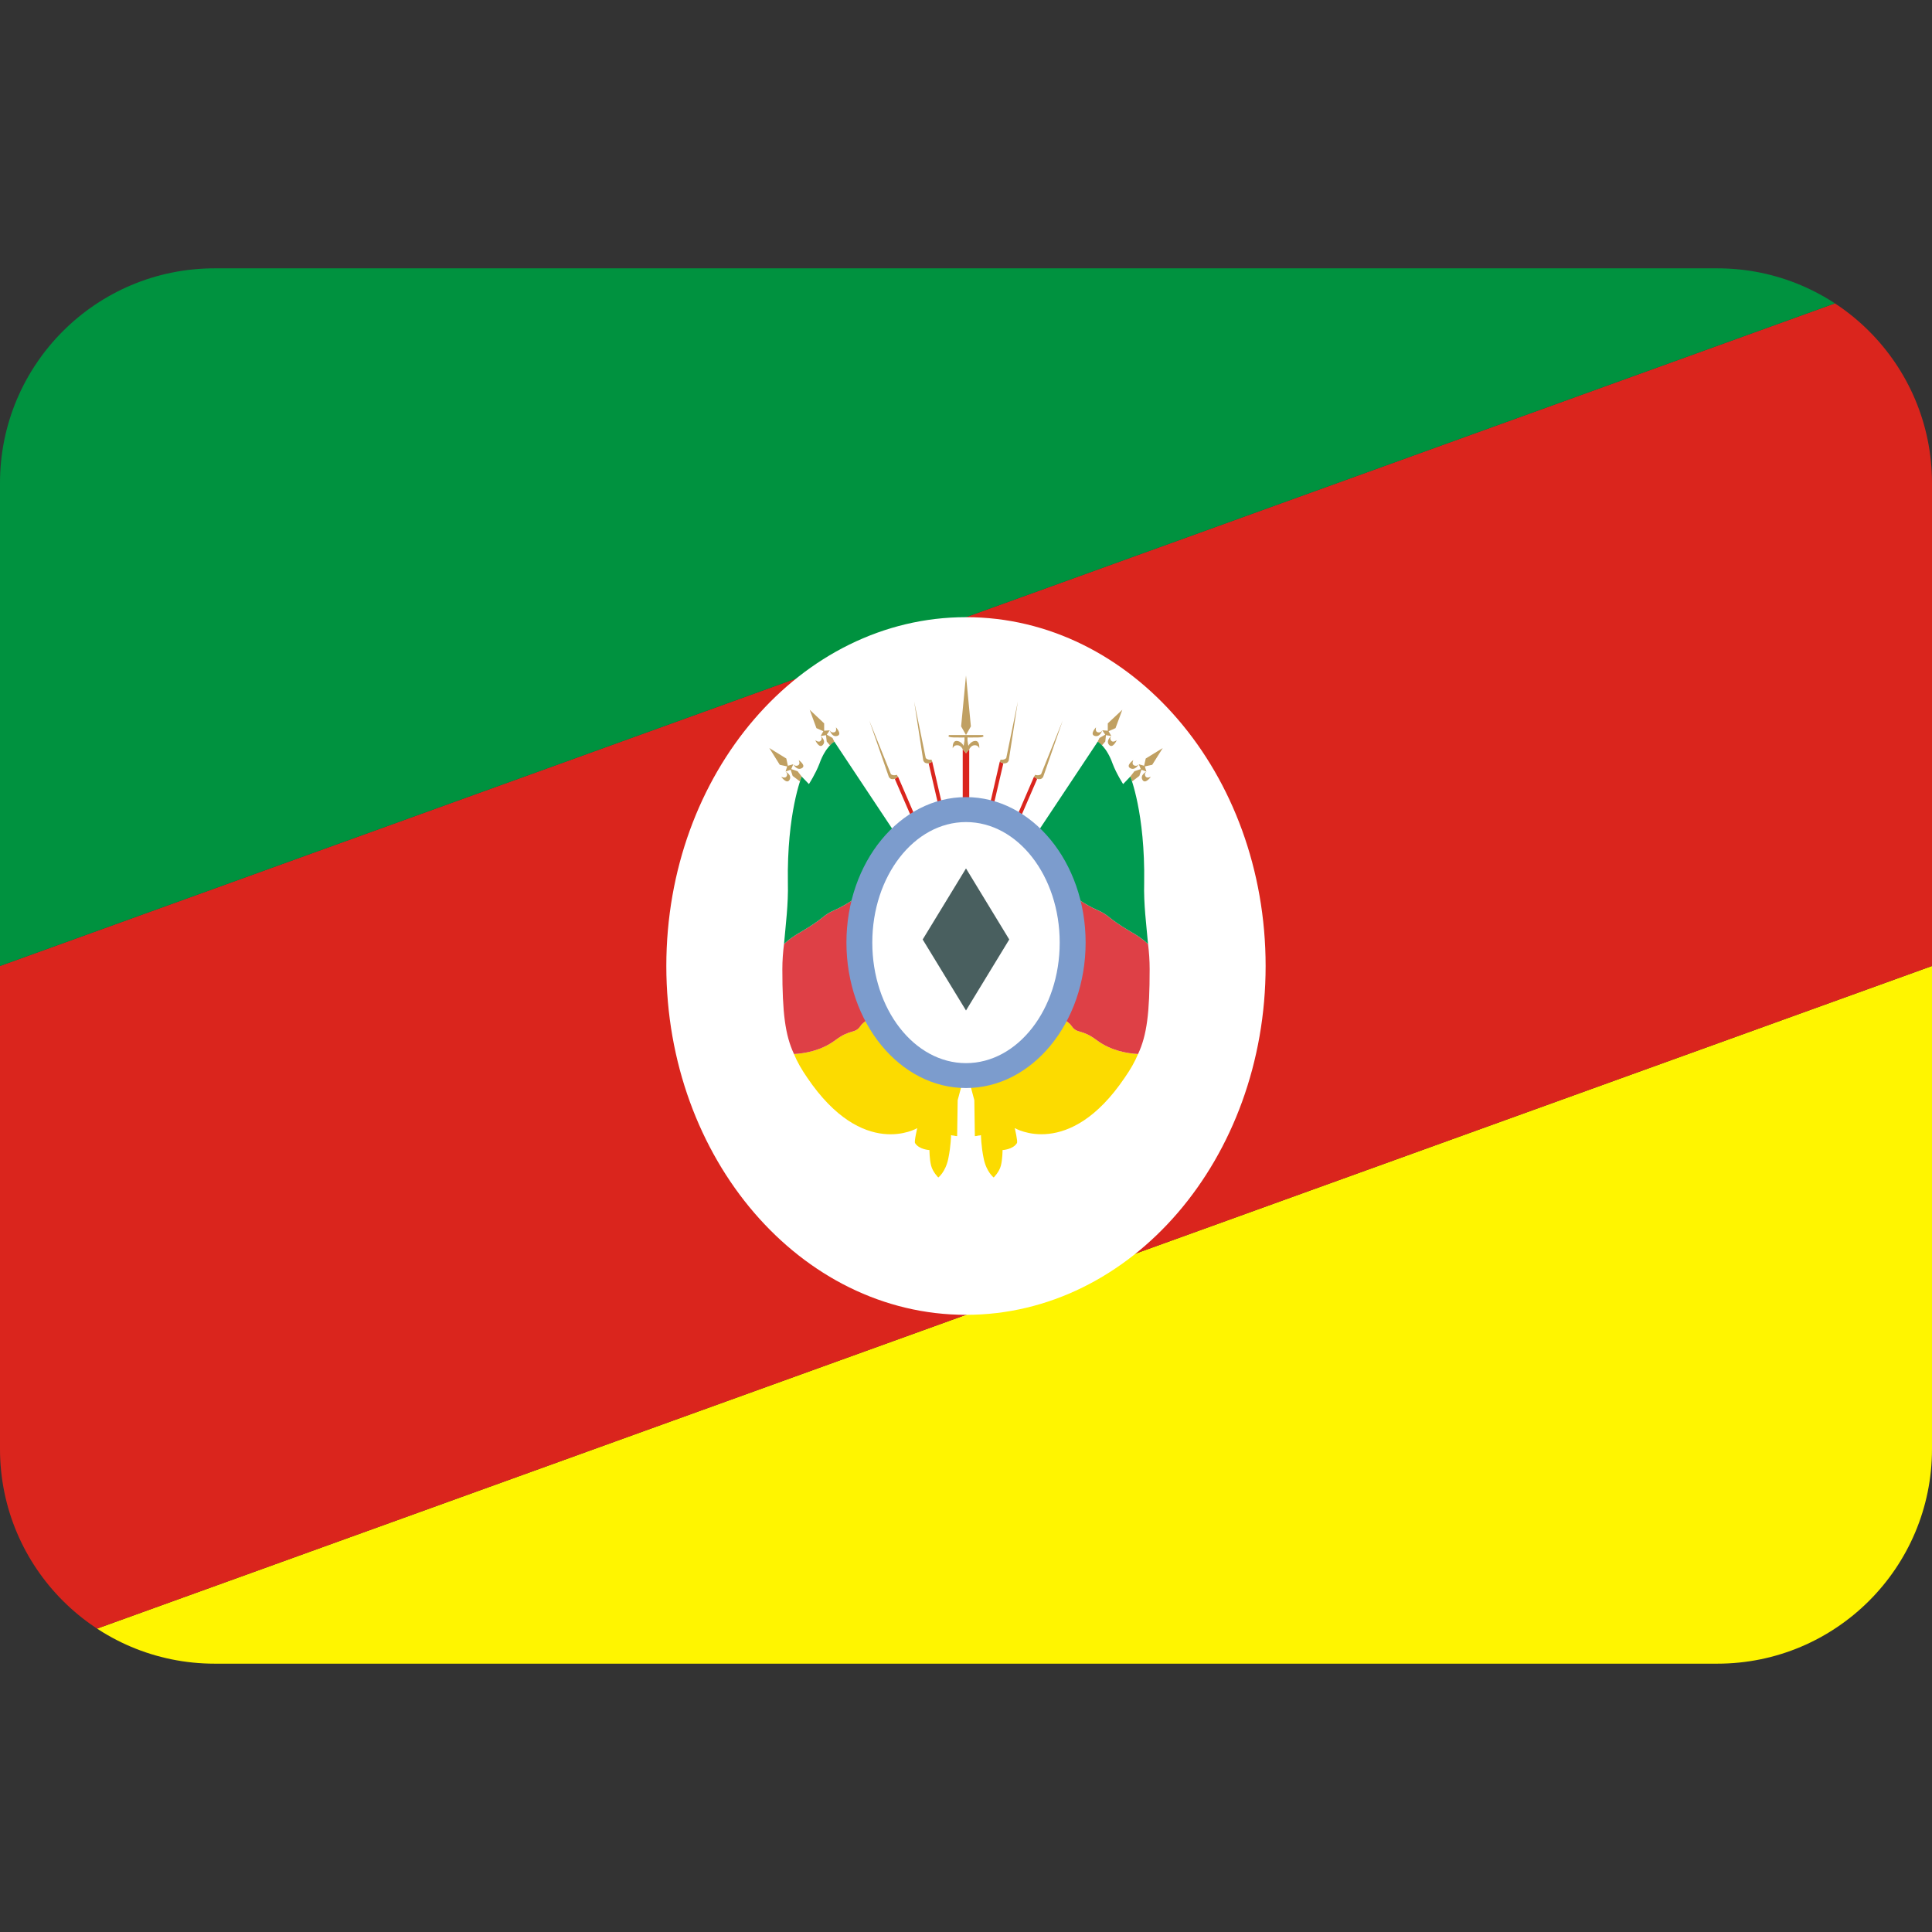 <svg xmlns:dc="http://purl.org/dc/elements/1.1/" xmlns:cc="http://creativecommons.org/ns#" xmlns:rdf="http://www.w3.org/1999/02/22-rdf-syntax-ns#" xmlns:svg="http://www.w3.org/2000/svg" xmlns="http://www.w3.org/2000/svg" viewBox="0 0 45 45" style="enable-background:new 0 0 45 45;" xml:space="preserve" version="1.1" id="svg2"><rect x="0" y="0" width="45" height="45" fill="#333333" stroke="none"/><defs id="defs6"><clipPath id="clipPath16" clipPathUnits="userSpaceOnUse"><path id="path18" d="M 4,31 C 1.791,31 0,29.209 0,27 L 0,27 0,9 C 0,6.791 1.791,5 4,5 l 0,0 28,0 c 2.209,0 4,1.791 4,4 l 0,0 0,18 c 0,2.209 -1.791,4 -4,4 l 0,0 -28,0 z"/></clipPath></defs><g transform="matrix(1.25,0,0,-1.25,0,45)" id="g10"><g id="g12"><g xmlns="http://www.w3.org/2000/svg" clip-path="url(#clipPath16)" id="g14"><g id="g30"><path id="path20" style="fill:#fff500;fill-opacity:1;fill-rule:nonzero;stroke:none" d="M 36,18 0,5 h 36 z"/><path id="path21" style="fill:#da251d;fill-opacity:1;fill-rule:nonzero;stroke:none" d="M 36,31 0,18 V 5 l 36,13 z"/><path id="path22" style="fill:#00923f;fill-opacity:1;fill-rule:nonzero;stroke:none" d="M 36,31 0,18 v 13 z"/></g><g id="g32"><path id="path30" style="fill:#ffffff;fill-opacity:1;fill-rule:nonzero;stroke:none" d="m 23.583,18 c 0,3.59 -2.499,6.5 -5.583,6.5 -3.084,0 -5.584,-2.91 -5.584,-6.5 0,-3.59 2.5,-6.5 5.584,-6.5 3.084,0 5.583,2.91 5.583,6.5"/><path id="path31" style="fill:#da251d;fill-opacity:1;fill-rule:nonzero;stroke:none" d="m 18.433,20.957 0.196,0.849 0.067,-0.03 -0.195,-0.837 z"/><path id="path32" style="fill:#c0a062;fill-opacity:1;fill-rule:nonzero;stroke:none" d="m 18.629,21.806 0.016,0.04 c 0,0 0.032,-0.007 0.06,0.002 0.029,0.007 0.045,0.027 0.045,0.027 l 0.216,1.053 -0.169,-1.096 c 0,0 -0.011,-0.038 -0.043,-0.049 -0.032,-0.012 -0.059,-0.006 -0.059,-0.006 z"/><path id="path33" style="fill:#da251d;fill-opacity:1;fill-rule:nonzero;stroke:none" d="m 18.921,20.725 0.346,0.802 0.06,-0.04 -0.342,-0.791 z"/><path id="path34" style="fill:#c0a062;fill-opacity:1;fill-rule:nonzero;stroke:none" d="m 19.267,21.527 0.023,0.036 c 0,0 0.031,-0.012 0.06,-0.008 0.03,0.003 0.049,0.019 0.049,0.019 l 0.403,1 -0.364,-1.05 c 0,0 -0.018,-0.035 -0.052,-0.041 -0.034,-0.006 -0.058,0.004 -0.058,0.004 z"/><path id="path35" style="fill:#c0a062;fill-opacity:1;fill-rule:nonzero;stroke:none" d="m 21.666,22.061 -0.196,-0.312 -0.138,-0.03 0.03,-0.096 c 0,0 -0.045,-0.033 -0.02,-0.085 0.024,-0.052 0.103,-0.012 0.103,-0.012 0,0 -0.105,-0.147 -0.157,-0.058 -0.052,0.09 0.074,0.155 0.074,0.155 l -0.093,0.034 -0.039,-0.115 -0.136,-0.104 -0.032,0.092 0.077,0.1 0.118,0.039 -0.037,0.09 c 0,0 -0.066,-0.123 -0.158,-0.074 -0.093,0.048 0.056,0.152 0.056,0.152 0,0 -0.039,-0.076 0.015,-0.1 0.054,-0.023 0.087,0.022 0.087,0.022 l 0.099,-0.028 0.03,0.135 0.317,0.195"/><path id="path36" style="fill:#c0a062;fill-opacity:1;fill-rule:nonzero;stroke:none" d="m 20.913,22.775 -0.127,-0.343 -0.129,-0.057 0.05,-0.089 c 0,0 -0.037,-0.041 -0.002,-0.087 0.034,-0.046 0.104,0.009 0.104,0.009 0,0 -0.073,-0.165 -0.142,-0.088 -0.069,0.077 0.04,0.166 0.04,0.166 l -0.099,0.015 -0.013,-0.119 -0.061,-0.07 -0.081,0.068 0.034,0.069 0.107,0.062 -0.055,0.081 c 0,0 -0.038,-0.134 -0.14,-0.105 -0.101,0.03 0.024,0.161 0.024,0.161 0,0 -0.023,-0.083 0.035,-0.094 0.058,-0.013 0.081,0.038 0.081,0.038 l 0.103,-0.008 v 0.137 l 0.271,0.254"/><path id="path37" style="fill:#da251d;fill-opacity:1;fill-rule:nonzero;stroke:none" d="m 17.939,20.992 v 1.047 l 0.061,-0.074 0.06,0.074 v -1.047 z"/><path id="path38" style="fill:#c0a062;fill-opacity:1;fill-rule:nonzero;stroke:none" d="m 18,21.965 -0.061,0.074 c 0,0 -0.032,0.075 -0.103,0.075 -0.07,0 -0.083,-0.059 -0.083,-0.059 0,0 -0.014,0.139 0.071,0.139 0.085,0 0.132,-0.092 0.132,-0.092 l 0.016,0.096 v 0.061 c 0,0 -0.057,-0.004 -0.202,0 -0.146,0.004 -0.083,0.045 -0.083,0.045 H 18 l -0.091,0.161 0.091,0.949 0.091,-0.949 L 18,22.304 h 0.313 c 0,0 0.063,-0.041 -0.083,-0.045 -0.145,-0.004 -0.202,0 -0.202,0 v -0.061 l 0.016,-0.096 c 0,0 0.047,0.092 0.132,0.092 0.085,0 0.071,-0.139 0.071,-0.139 0,0 -0.013,0.059 -0.083,0.059 -0.071,0 -0.103,-0.075 -0.103,-0.075 z"/><path id="path39" style="fill:#da251d;fill-opacity:1;fill-rule:nonzero;stroke:none" d="m 17.567,20.957 -0.196,0.849 -0.067,-0.03 0.194,-0.837 z"/><path id="path40" style="fill:#c0a062;fill-opacity:1;fill-rule:nonzero;stroke:none" d="m 17.372,21.806 -0.016,0.04 c 0,0 -0.032,-0.007 -0.061,0.002 -0.029,0.007 -0.045,0.027 -0.045,0.027 l -0.216,1.053 0.169,-1.096 c 0,0 0.011,-0.038 0.044,-0.049 0.032,-0.012 0.058,-0.006 0.058,-0.006 z"/><path id="path41" style="fill:#da251d;fill-opacity:1;fill-rule:nonzero;stroke:none" d="m 17.08,20.725 -0.346,0.802 -0.061,-0.04 0.343,-0.791 z"/><path id="path42" style="fill:#c0a062;fill-opacity:1;fill-rule:nonzero;stroke:none" d="m 16.733,21.527 -0.023,0.036 c 0,0 -0.03,-0.012 -0.06,-0.008 -0.03,0.003 -0.049,0.019 -0.049,0.019 l -0.403,1 0.364,-1.05 c 0,0 0.018,-0.035 0.052,-0.041 0.034,-0.006 0.058,0.004 0.058,0.004 z"/><path id="path43" style="fill:#c0a062;fill-opacity:1;fill-rule:nonzero;stroke:none" d="m 14.335,22.061 0.195,-0.312 0.138,-0.03 -0.03,-0.096 c 0,0 0.046,-0.033 0.021,-0.085 -0.025,-0.052 -0.103,-0.012 -0.103,-0.012 0,0 0.105,-0.147 0.156,-0.058 0.052,0.09 -0.074,0.155 -0.074,0.155 l 0.094,0.034 0.038,-0.115 0.137,-0.104 0.032,0.092 -0.078,0.1 -0.117,0.039 0.037,0.09 c 0,0 0.065,-0.123 0.158,-0.074 0.093,0.048 -0.057,0.152 -0.057,0.152 0,0 0.04,-0.076 -0.014,-0.1 -0.054,-0.023 -0.087,0.022 -0.087,0.022 l -0.1,-0.028 -0.029,0.135 -0.317,0.195"/><path id="path44" style="fill:#c0a062;fill-opacity:1;fill-rule:nonzero;stroke:none" d="m 15.087,22.775 0.126,-0.343 0.129,-0.057 -0.05,-0.089 c 0,0 0.038,-0.041 0.003,-0.087 -0.035,-0.046 -0.104,0.009 -0.104,0.009 0,0 0.073,-0.165 0.142,-0.088 0.069,0.077 -0.041,0.166 -0.041,0.166 l 0.099,0.015 0.014,-0.119 0.06,-0.07 0.081,0.068 -0.033,0.069 -0.107,0.062 0.055,0.081 c 0,0 0.038,-0.134 0.139,-0.105 0.101,0.03 -0.024,0.161 -0.024,0.161 0,0 0.023,-0.083 -0.034,-0.094 -0.058,-0.013 -0.081,0.038 -0.081,0.038 l -0.104,-0.008 v 0.137 l -0.27,0.254"/><path id="path45" style="fill:#fcdb00;fill-opacity:1;fill-rule:nonzero;stroke:none" d="m 20.433,16.62 c 0.268,-0.2 0.577,-0.25 0.773,-0.26 -0.062,-0.15 -0.144,-0.29 -0.248,-0.44 -1.041,-1.54 -2.05,-0.94 -2.05,-0.94 0,0 0.061,-0.25 0.041,-0.28 -0.073,-0.12 -0.268,-0.13 -0.268,-0.13 0,0 0,-0.17 -0.031,-0.29 -0.031,-0.12 -0.134,-0.221 -0.134,-0.221 0,0 -0.134,0.101 -0.186,0.351 -0.051,0.25 -0.051,0.439 -0.051,0.439 0,0 -0.021,-0.009 -0.052,-0.009 -0.031,-0.01 -0.062,-0.01 -0.062,-0.01 l -0.01,0.67 -0.155,0.58 1.454,1.07 c 0,0 0.412,-0.11 0.515,-0.27 0.104,-0.15 0.186,-0.05 0.464,-0.26"/><path id="path46" style="fill:#de4046;fill-opacity:1;fill-rule:nonzero;stroke:none" d="m 21.422,17.94 c 0,-0.81 -0.051,-1.23 -0.216,-1.58 -0.196,0.01 -0.506,0.06 -0.773,0.26 -0.279,0.21 -0.361,0.111 -0.464,0.26 -0.104,0.16 -0.516,0.27 -0.516,0.27 l 0.485,2.2 c 0,0 0.278,-0.21 0.515,-0.31 0.227,-0.1 0.176,-0.14 0.598,-0.39 0.144,-0.08 0.258,-0.16 0.341,-0.24 0.02,-0.16 0.03,-0.31 0.03,-0.47"/><path id="path47" style="fill:#009a50;fill-opacity:1;fill-rule:nonzero;stroke:none" d="m 19.938,19.35 -0.906,0.69 1.422,2.14 c 0,0 0.165,-0.09 0.278,-0.41 0.072,-0.19 0.196,-0.38 0.196,-0.38 l 0.134,0.14 c 0,0 0.278,-0.68 0.258,-1.98 -0.011,-0.4 0.041,-0.78 0.072,-1.14 -0.083,0.08 -0.196,0.16 -0.341,0.24 -0.422,0.25 -0.371,0.29 -0.597,0.39 -0.238,0.1 -0.516,0.31 -0.516,0.31"/><path id="path48" style="fill:#fcdb00;fill-opacity:1;fill-rule:nonzero;stroke:none" d="m 15.567,16.62 c -0.268,-0.2 -0.577,-0.25 -0.773,-0.26 0.062,-0.15 0.144,-0.29 0.247,-0.44 1.042,-1.54 2.051,-0.941 2.051,-0.941 0,0 -0.061,-0.25 -0.041,-0.279 0.073,-0.12 0.268,-0.13 0.268,-0.13 0,0 0,-0.17 0.031,-0.29 0.031,-0.12 0.134,-0.221 0.134,-0.221 0,0 0.134,0.101 0.186,0.351 0.051,0.25 0.051,0.439 0.051,0.439 0,0 0.021,-0.009 0.052,-0.009 0.031,-0.01 0.062,-0.01 0.062,-0.01 l 0.01,0.67 0.155,0.58 -1.454,1.07 c 0,0 -0.412,-0.11 -0.515,-0.27 -0.103,-0.15 -0.186,-0.05 -0.464,-0.26"/><path id="path49" style="fill:#de4046;fill-opacity:1;fill-rule:nonzero;stroke:none" d="m 14.578,17.94 c 0,-0.81 0.052,-1.23 0.217,-1.58 0.196,0.01 0.505,0.06 0.773,0.26 0.278,0.21 0.361,0.111 0.464,0.26 0.103,0.16 0.515,0.27 0.515,0.27 l -0.485,2.2 c 0,0 -0.278,-0.21 -0.515,-0.31 -0.227,-0.1 -0.175,-0.14 -0.598,-0.39 -0.144,-0.08 -0.257,-0.16 -0.34,-0.24 -0.02,-0.16 -0.031,-0.31 -0.031,-0.47"/><path id="path50" style="fill:#009a50;fill-opacity:1;fill-rule:nonzero;stroke:none" d="m 16.062,19.35 0.907,0.69 -1.422,2.14 c 0,0 -0.165,-0.09 -0.278,-0.41 -0.073,-0.19 -0.196,-0.38 -0.196,-0.38 l -0.135,0.14 c 0,0 -0.278,-0.68 -0.257,-1.98 0.01,-0.4 -0.041,-0.78 -0.072,-1.14 0.082,0.08 0.196,0.16 0.34,0.24 0.423,0.25 0.371,0.29 0.598,0.39 0.237,0.1 0.515,0.31 0.515,0.31"/><path id="path51" style="fill:#7c9ccd;fill-opacity:1;fill-rule:nonzero;stroke:none" d="m 20.229,18.436 c 0,1.498 -0.998,2.711 -2.229,2.711 -1.23,0 -2.228,-1.213 -2.228,-2.711 0,-1.497 0.998,-2.71 2.228,-2.71 1.231,0 2.229,1.213 2.229,2.71"/><path id="path52" style="fill:#ffffff;fill-opacity:1;fill-rule:nonzero;stroke:none" d="m 19.746,18.436 c 0,1.241 -0.781,2.246 -1.746,2.246 -0.964,0 -1.746,-1.005 -1.746,-2.246 0,-1.241 0.782,-2.246 1.746,-2.246 0.965,0 1.746,1.005 1.746,2.246"/><path id="path53" style="fill:#495f5f;fill-opacity:1;fill-rule:nonzero;stroke:none" d="m 17.193,18.494 0.807,1.324 0.806,-1.324 -0.806,-1.323 z"/></g></g></g></g></svg>